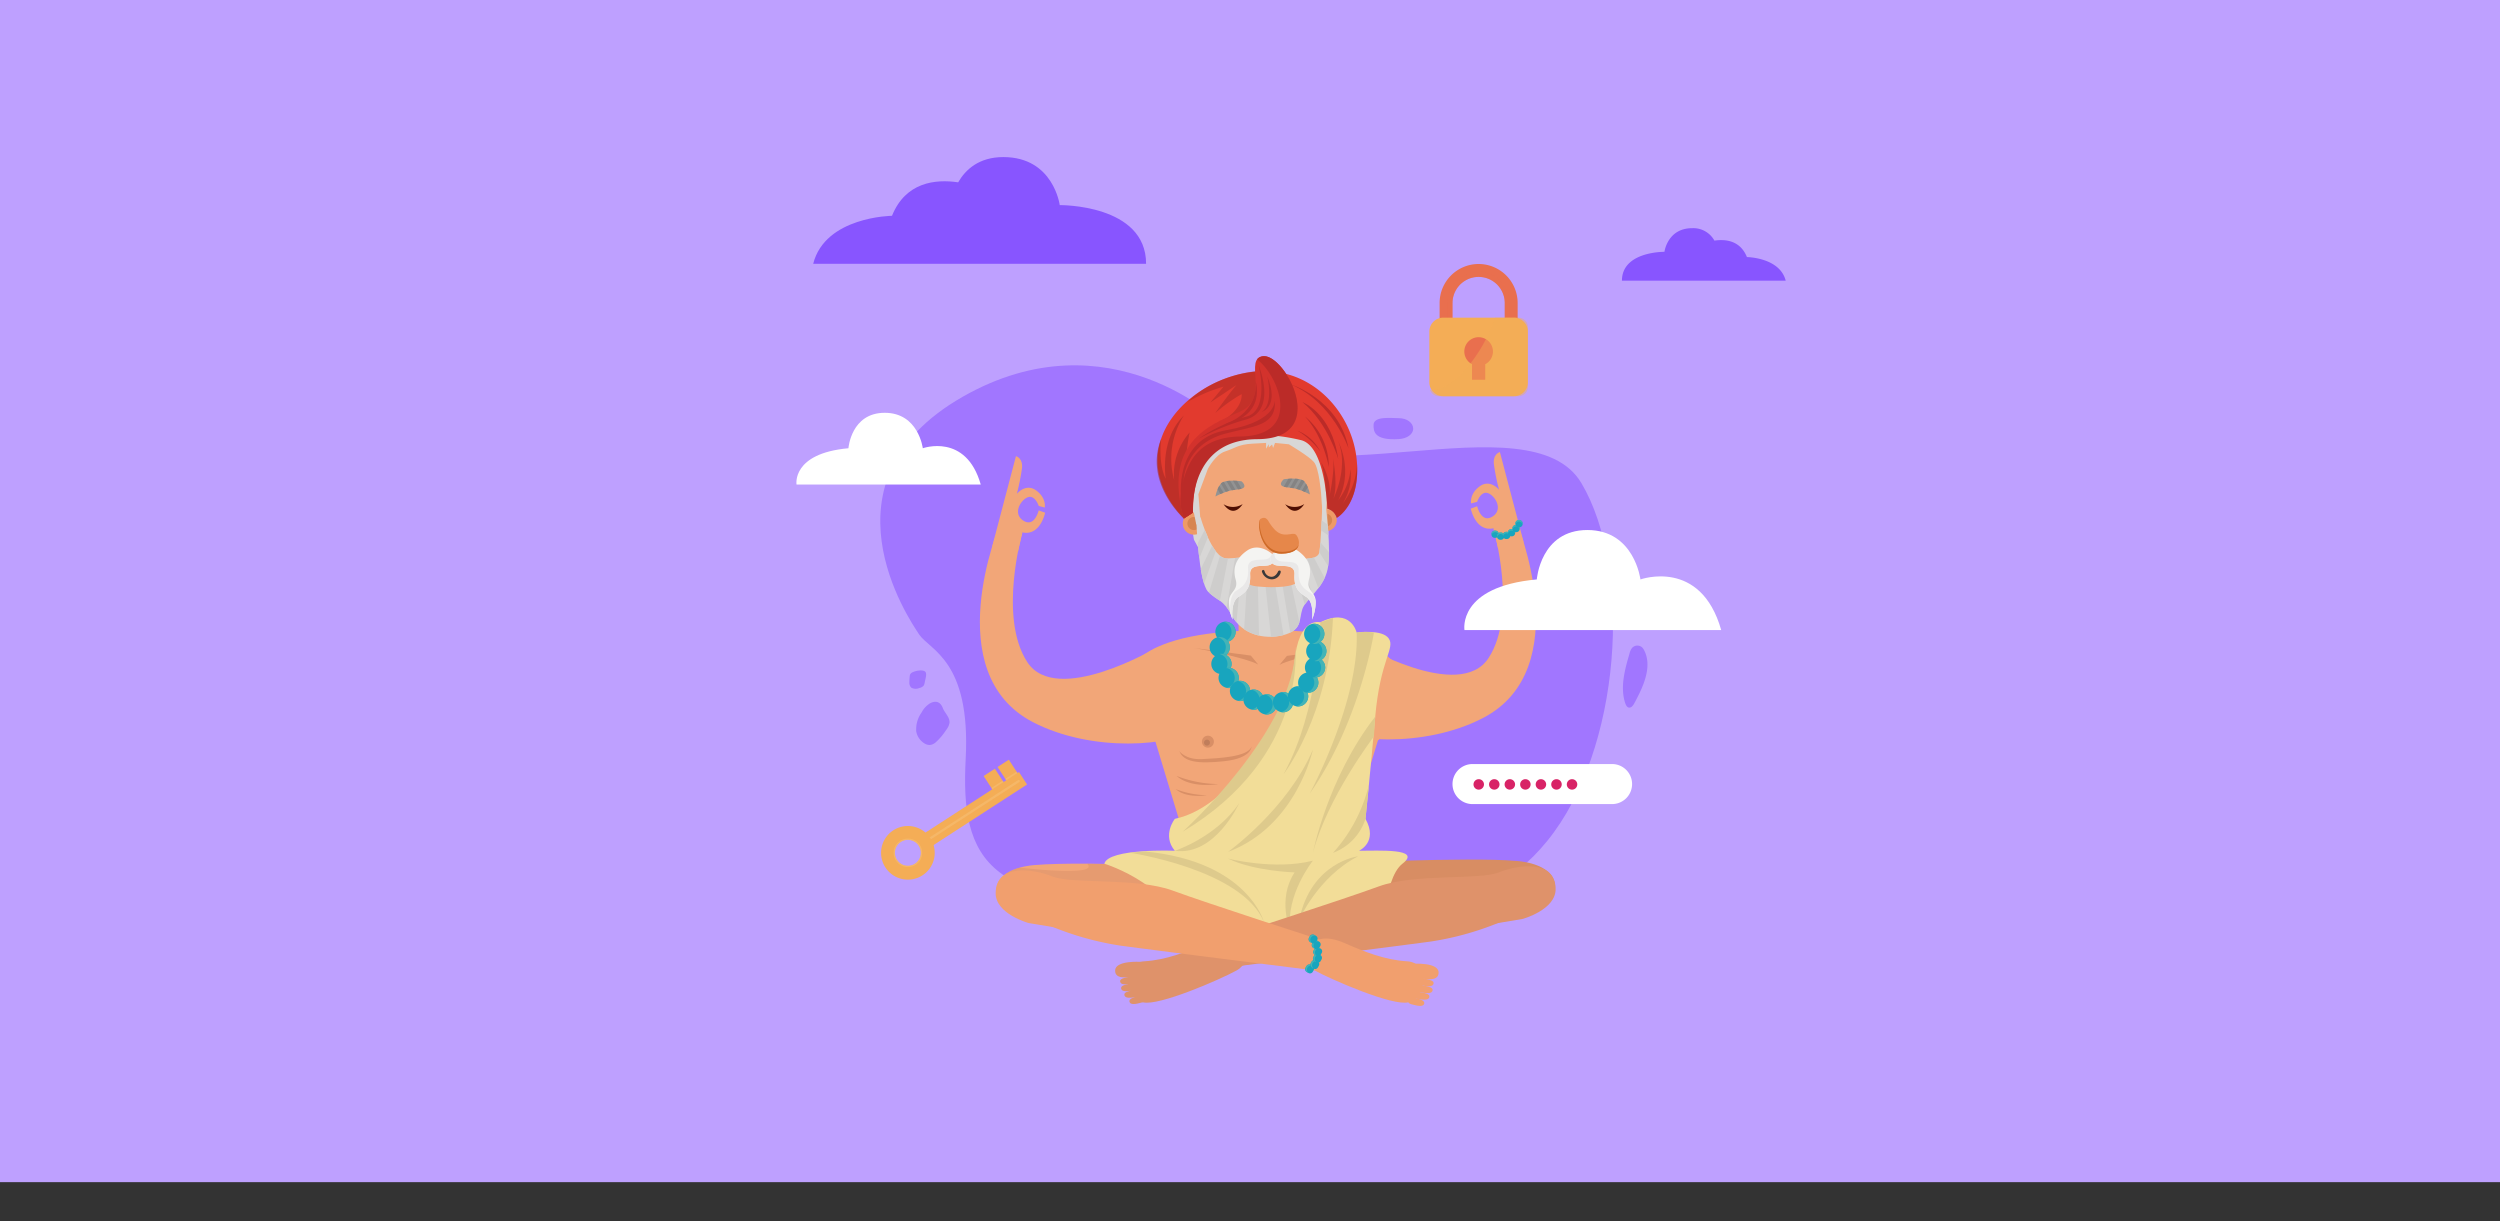 <svg xmlns="http://www.w3.org/2000/svg" width="700" height="342" viewBox="0 0 700 342">
  <rect x="0" y="0" width="700" height="342" fill="#333333" stroke="none"/>
  <g id="Grupo_34765" data-name="Grupo 34765" transform="translate(170)">
    <rect id="Rectángulo_4475" data-name="Rectángulo 4475" width="700" height="331" transform="translate(-170)" fill="#bea0ff"/>
    <g id="Grupo_34757" data-name="Grupo 34757" transform="translate(-22.481 -38.711)">
      <path id="Trazado_35379" data-name="Trazado 35379" d="M199.13,192.813s-31.571-31.008-72.781-7.39S111.409,247.6,114.3,251.936s14.457,7.229,13.014,34.705,4.819,45.3,66.513,37.115,75.415,11.57,96.267-13.98,24.026-76.036,9.609-100.252S220.816,215.626,199.13,192.813Z" transform="translate(-4.437 -35.547)" fill="#a176ff"/>
      <path id="Trazado_35380" data-name="Trazado 35380" d="M326.247,286.745s27.914,16.5,36.08,3.962,1.392-36.12,1.392-36.12l6.36-2.2s17.269,41.336-9.351,55.149c-16.476,8.551-39.093,6.878-46.374,1.61S317.431,283.628,326.247,286.745Z" transform="translate(-93.035 -67.773)" fill="#f2a678"/>
      <path id="Trazado_35381" data-name="Trazado 35381" d="M405.711,244.073l-6.659-25.3s-1.972.512-1.691,3.335a59.333,59.333,0,0,0,1.455,7.223s-2.5-3.1-5.429-.955-2.4,4.779-2.4,4.779l1.685-.437s1-3.071,2.967-2.467,4.5,4.555,1.346,6.573-4.3-2.87-4.3-2.87l-1.8.661s1.357,6.6,6.372,5.5l1.231,5.411Z" transform="translate(-126.598 -53.487)" fill="#f2a678"/>
      <path id="Trazado_35382" data-name="Trazado 35382" d="M317.573,439.844c-3.485.495-16.953,1.656-18.7-9.724-.006-.023-.006-.04-.012-.063-.034-.23-.063-.46-.086-.7-.88-8.557,7.027-10.685,13.3-11.047v-.006s38.926-1.892,52.176-.742c0,0,10.587.374,11.076,6.889C376.156,435.617,335.142,438.884,317.573,439.844Z" transform="translate(-87.433 -137.804)" fill="#d88d63"/>
      <path id="Trazado_35383" data-name="Trazado 35383" d="M275.1,194.314l-3.778-3.4.132,1.4-3.249-1.4,1.656,2.415H262.5l1.547.776-6.769.874,1.029,1.018-5.532,3.174H254.8l-1.351,1.65-1.633.638,1.3.891L250.41,204.5h1.829l-2.726,5.21.19,2.645-.822,4.256.633.955v5.613l1.639,3.767,24.5-27.017Z" transform="translate(-66.257 -41.648)" fill="#d8d7d6"/>
      <path id="Trazado_35384" data-name="Trazado 35384" d="M284.365,195.854l3.675-3.4-.132,1.4,3.163-1.4-1.61,2.415h7.154l-1.5.776,6.079.978-2.7,1.035,5.17,2.709h-1.972l1.317,1.65,1.593.638-1.265.886,2.634,2.162h-1.783l2.651,7.51-1.219.684.805,4.261-.615.955v5.607l-1.6,3.772L280.38,201.467Z" transform="translate(-79.643 -42.303)" fill="#d8d7d6"/>
      <path id="Trazado_35385" data-name="Trazado 35385" d="M255.908,237.3l-1.1-2.03s-2.962-16.97-1.219-22.773,6.17-10.587,14.325-12.186,23.371.253,24.429,11.565a129.772,129.772,0,0,1,0,21.979l-.7,3.433H255.908Z" transform="translate(-68.023 -45.434)" fill="#d8d7d6"/>
      <g id="Grupo_33551" data-name="Grupo 33551" transform="translate(220.52 181.218)">
        <circle id="Elipse_272" data-name="Elipse 272" cx="3.128" cy="3.128" r="3.128" fill="#ee9a66"/>
        <circle id="Elipse_273" data-name="Elipse 273" cx="1.834" cy="1.834" r="1.834" transform="translate(1.294 1.294)" fill="#d78550"/>
      </g>
      <g id="Grupo_33552" data-name="Grupo 33552" transform="translate(183.652 182.173)">
        <circle id="Elipse_274" data-name="Elipse 274" cx="3.128" cy="3.128" r="3.128" fill="#ee9a66"/>
        <circle id="Elipse_275" data-name="Elipse 275" cx="1.834" cy="1.834" r="1.834" transform="translate(1.294 1.294)" fill="#d78550"/>
      </g>
      <path id="Trazado_35386" data-name="Trazado 35386" d="M264.862,415.417l-14.877-2.507s-4.5,23.469,21.065,23.469c23.871,0,14.5-17.908,14.5-17.908Z" transform="translate(-66.598 -135.983)" fill="#f2a678"/>
      <path id="Trazado_35387" data-name="Trazado 35387" d="M289.412,412.643l14.814-6.263s6,27.224-21,27.224c-23.871,0-14.5-17.908-14.5-17.908Z" transform="translate(-73.919 -133.208)" fill="#f2a678"/>
      <path id="Trazado_35388" data-name="Trazado 35388" d="M217.591,441.844c3.485.495,16.953,1.656,18.7-9.724.006-.023.006-.04.011-.063.035-.23.063-.46.086-.7.88-8.557-7.027-10.685-13.3-11.047v-.006s-38.926-1.892-52.176-.742c0,0-10.587.374-11.076,6.889C159.009,437.617,200.023,440.884,217.591,441.844Z" transform="translate(-28.413 -138.654)" fill="#f2a678"/>
      <path id="Trazado_35389" data-name="Trazado 35389" d="M171.39,411.1" transform="translate(-33.33 -135.214)" fill="#d98f66" opacity="0.48"/>
      <path id="Trazado_35390" data-name="Trazado 35390" d="M165.01,414.49" transform="translate(-30.619 -136.654)" fill="#d98f66" opacity="0.48"/>
      <path id="Trazado_35391" data-name="Trazado 35391" d="M164.16,422.235c10.616,2.622,45.476,19.322,45.476,19.322l-1.334-21.9-21.14-.443c3.629,3.8-18.845,1.093-18.845,1.093A12.034,12.034,0,0,0,164.16,422.235Z" transform="translate(-30.257 -138.66)" fill="#d98f66" opacity="0.48"/>
      <path id="Trazado_35392" data-name="Trazado 35392" d="M285.847,365.658l7.907-26.056c3.054-3.238,4.923-10.921,4.923-10.921s4.612-8.362-4.284-11.749l-18.465-3.606-26.58-.207-20.306,3.232c-8.948,3.255-4.463,11.685-4.463,11.685s3.64,7.85,6.636,11.133l7.867,26s1.955,10.737,20.587,11.346S284.07,368.844,285.847,365.658Z" transform="translate(-55.454 -93.579)" fill="#f2a678"/>
      <path id="Trazado_35393" data-name="Trazado 35393" d="M246.678,323.587,223.451,320.4s-2.2-13.767,34.682-14.8,41.992,9.742,41.727,13.52S246.678,323.587,246.678,323.587Z" transform="translate(-55.441 -90.354)" fill="#f2a678"/>
      <path id="Trazado_35394" data-name="Trazado 35394" d="M297.77,318.938l2.076-2.507,15.993-2.151S301.64,316.851,297.77,318.938Z" transform="translate(-87.032 -94.072)" fill="#d98f66"/>
      <path id="Trazado_35395" data-name="Trazado 35395" d="M251.346,321.193l-24.32-2.433s-11.513,7.758,3.956,22.813Z" transform="translate(-55.221 -95.976)" fill="#f2a678"/>
      <path id="Trazado_35396" data-name="Trazado 35396" d="M308.43,321.193l24.32-2.433s12.583,8.189-2.887,23.239Z" transform="translate(-91.562 -95.976)" fill="#f2a678"/>
      <path id="Trazado_35397" data-name="Trazado 35397" d="M274.087,402.054l-23.877-9s.38-25.936,23.25-26.85,24.153,26.85,24.153,26.85Z" transform="translate(-66.823 -116.127)" fill="#f2a678"/>
      <path id="Trazado_35398" data-name="Trazado 35398" d="M292.08,291.436v10.006l-14.279.3-.2-10.627Z" transform="translate(-78.461 -84.231)" fill="#f2a678"/>
      <path id="Trazado_35399" data-name="Trazado 35399" d="M292.08,296.451s-9.563,2.525-14.365.627l-.115-5.958,14.475.316v5.015Z" transform="translate(-78.461 -84.231)" fill="#d58858" opacity="0.8"/>
      <path id="Trazado_35400" data-name="Trazado 35400" d="M293.945,240.187l-.109-24.59s-1.633-11.685-19.667-11.179-17.045,16.263-17.045,16.263a.838.838,0,0,1,.092.023l1.2,22.065a7.7,7.7,0,0,0,3.174,6.815l6.326,5.1c9.017,7.114,15.573,1.208,15.573,1.208l4.928-4A13.686,13.686,0,0,0,293.945,240.187Z" transform="translate(-69.756 -47.382)" fill="#f2a678"/>
      <g id="Grupo_33553" data-name="Grupo 33553" transform="translate(211.148 172.728)">
        <path id="Trazado_35401" data-name="Trazado 35401" d="M299.281,231.891s4.658-.684,5.808.656a8.362,8.362,0,0,1,1.489,3.588,19.146,19.146,0,0,0-4.215-1.668c-1.725-.328-3.519-.3-3.824-1.006S299.281,231.891,299.281,231.891Z" transform="translate(-298.483 -231.716)" fill="#939393"/>
        <path id="Trazado_35402" data-name="Trazado 35402" d="M301.128,231.77l-1.288,2.2a7.085,7.085,0,0,0,.978.2l1.443-2.438C301.853,231.73,301.467,231.747,301.128,231.77Z" transform="translate(-299.06 -231.722)" fill="#848383"/>
        <path id="Trazado_35403" data-name="Trazado 35403" d="M304.314,231.75l-1.484,2.525c.328.04.667.086,1.012.144l1.512-2.559A9.625,9.625,0,0,0,304.314,231.75Z" transform="translate(-300.33 -231.731)" fill="#848383"/>
        <path id="Trazado_35404" data-name="Trazado 35404" d="M307.394,232.27l-1.484,2.53c.3.075.615.178.926.288l1.374-2.323A1.875,1.875,0,0,0,307.394,232.27Z" transform="translate(-301.639 -231.952)" fill="#848383"/>
        <path id="Trazado_35405" data-name="Trazado 35405" d="M309.812,234.14l-1.162,1.984c.311.127.6.253.874.374l.794-1.346A6.653,6.653,0,0,0,309.812,234.14Z" transform="translate(-302.803 -232.746)" fill="#848383"/>
      </g>
      <path id="Trazado_35406" data-name="Trazado 35406" d="M255.494,230.379l1.162-1.15-.581-7.4,2.64-7.073s2.093-4.025,4.813-4.894,3.669-1.961,7.585-2.18l3.916-.219V209.1l.759-1.305v.926l.926-.817.27.978.546-1.415,3.859.38s5.549,3.261,7.016,4.951,2.007,8.7,2.007,8.7l.6,8.408h.592l.552-8.965s5.1-20.961-14.676-22.629c-17.028-1.438-22.917,9.874-24.141,13.209S255.494,230.379,255.494,230.379Z" transform="translate(-68.041 -44.738)" fill="#d8d7d6"/>
      <path id="Trazado_35407" data-name="Trazado 35407" d="M257.28,249.237l1.162-1.15s3.3,11.662,7.378,11.542,15.078-1.455,18.534-.483,6.746.6,7.28-.966.9-13.215.9-13.215l.943-.144s1.714,12.358.569,17.821-6.1,8.3-7.073,11.179.063,5.906-5.417,7.3-11.536-.4-14.2-5.314-4.117-4.187-6.78-6.849S257.28,249.237,257.28,249.237Z" transform="translate(-69.827 -64.556)" fill="#d8d7d6"/>
      <path id="Trazado_35408" data-name="Trazado 35408" d="M259.932,256.63l-1.972,3.749c.115,1.346.259,2.8.431,4.25l2.421-5.889C260.485,258.022,260.191,257.3,259.932,256.63Z" transform="translate(-70.116 -69.575)" fill="#cecdcc"/>
      <path id="Trazado_35409" data-name="Trazado 35409" d="M262.624,264.33,259.45,270.9a30.783,30.783,0,0,0,.914,4.083l3.284-9.1A13.962,13.962,0,0,1,262.624,264.33Z" transform="translate(-70.749 -72.847)" fill="#cecdcc"/>
      <path id="Trazado_35410" data-name="Trazado 35410" d="M268.437,270a2.938,2.938,0,0,1-1.915-.776l-3.082,10.345a22.852,22.852,0,0,0,3.048,2.272l2.272-11.846C268.644,269.991,268.535,269.991,268.437,270Z" transform="translate(-72.444 -74.925)" fill="#cecdcc"/>
      <path id="Trazado_35411" data-name="Trazado 35411" d="M274.394,270.225l-2.364,13.813a18.29,18.29,0,0,1,1.587,2.49,10.579,10.579,0,0,0,1.167,1.714l1.731-18.172C275.762,270.128,275.049,270.185,274.394,270.225Z" transform="translate(-76.095 -75.286)" fill="#cecdcc"/>
      <path id="Trazado_35412" data-name="Trazado 35412" d="M281.781,269.718l-1.231,20.231a12.1,12.1,0,0,0,4.175,1.777l-.5-22.186C283.4,269.6,282.58,269.661,281.781,269.718Z" transform="translate(-79.715 -75.061)" fill="#cecdcc"/>
      <path id="Trazado_35413" data-name="Trazado 35413" d="M289.36,269.305l2.461,22.612a14.835,14.835,0,0,0,3.358-.449,1.671,1.671,0,0,0,.161-.046l-3.726-22.232C290.878,269.225,290.125,269.265,289.36,269.305Z" transform="translate(-83.459 -74.912)" fill="#cecdcc"/>
      <path id="Trazado_35414" data-name="Trazado 35414" d="M296.83,269.119l3.571,21.594a4.522,4.522,0,0,0,2.548-2.9l-3.991-18.644C298.314,269.125,297.595,269.113,296.83,269.119Z" transform="translate(-86.633 -74.881)" fill="#cecdcc"/>
      <path id="Trazado_35415" data-name="Trazado 35415" d="M303.837,269.62a6.3,6.3,0,0,0-.707-.15l3.991,13.554a30.226,30.226,0,0,1,2.289-2.755l-4.008-10.3C304.89,269.878,304.366,269.763,303.837,269.62Z" transform="translate(-89.31 -75.031)" fill="#cecdcc"/>
      <path id="Trazado_35416" data-name="Trazado 35416" d="M311.18,270.415l3.169,8.292a15.217,15.217,0,0,0,1.766-2.87l-3.025-5.728A6.415,6.415,0,0,1,311.18,270.415Z" transform="translate(-92.731 -75.303)" fill="#cecdcc"/>
      <path id="Trazado_35417" data-name="Trazado 35417" d="M317.466,262.73a25.464,25.464,0,0,1-.316,2.755l2.473,3.916a30.149,30.149,0,0,0,.247-3.887Z" transform="translate(-95.268 -72.167)" fill="#cecdcc"/>
      <path id="Trazado_35418" data-name="Trazado 35418" d="M319.893,253.254l-1.685-1.144c-.04.886-.086,1.835-.138,2.789l2.053,1.42C320.06,255.256,319.979,254.215,319.893,253.254Z" transform="translate(-95.658 -67.654)" fill="#cecdcc"/>
      <path id="Trazado_35419" data-name="Trazado 35419" d="M290.019,271.28s-9.569-1.11-9.839,2.047-.253,4.917,4.146,5.337,10.581.2,11.116-1.639S296.081,271.344,290.019,271.28Z" transform="translate(-79.517 -75.72)" fill="#f2a678"/>
      <path id="Trazado_35420" data-name="Trazado 35420" d="M293.7,276.691s-.621,1.472-1.857,1.4a2.028,2.028,0,0,1-1.852-1.472s-.155-.627-.575-.391c0,0-.362.19-.092.69a2.955,2.955,0,0,0,2.5,1.886,2.563,2.563,0,0,0,2.622-1.852s.138-.414-.092-.558C294.358,276.4,293.927,276.139,293.7,276.691Z" transform="translate(-83.402 -77.881)" fill="#39393a"/>
      <path id="Trazado_35421" data-name="Trazado 35421" d="M285.025,266.892s-3.485-3.065-6.8-.765-4.043,5.084-3.192,8.114-1.7,3.312-1.875,5.894a12.994,12.994,0,0,0,1.024,5.314s-.7-4.917,1.65-6.366,3.433-2.783,3.255-6.3,4.56-1.7,5.946-2.9A1.758,1.758,0,0,0,285.025,266.892Z" transform="translate(-76.565 -73.247)" fill="#f4f4f2"/>
      <path id="Trazado_35422" data-name="Trazado 35422" d="M285.49,268.37a2.426,2.426,0,0,1-.771,1.1c-1.386,1.213-6.124-.6-5.946,2.9s-.9,4.842-3.255,6.3-1.65,6.366-1.65,6.366-.017-.034-.04-.092a13.744,13.744,0,0,0,.615,1.817s-.7-4.917,1.65-6.366,3.433-2.783,3.255-6.3,4.56-1.7,5.946-2.9A1.736,1.736,0,0,0,285.49,268.37Z" transform="translate(-76.834 -74.563)" fill="#e9e8e8"/>
      <path id="Trazado_35423" data-name="Trazado 35423" d="M294.129,266.892s3.485-3.065,6.8-.765,4.043,5.084,3.192,8.114,1.7,3.312,1.875,5.894a12.994,12.994,0,0,1-1.024,5.314s.7-4.917-1.65-6.366-3.433-2.783-3.255-6.3-4.56-1.7-5.946-2.9A1.751,1.751,0,0,1,294.129,266.892Z" transform="translate(-85.128 -73.247)" fill="#f4f4f2"/>
      <path id="Trazado_35424" data-name="Trazado 35424" d="M304.482,278.872c-2.352-1.455-3.433-2.783-3.255-6.3s-4.56-1.7-5.946-2.9a1.771,1.771,0,0,1-.679-2.191c-.293.207-.472.357-.472.357a1.746,1.746,0,0,0,0,2.985c1.386,1.213,6.124-.6,5.946,2.9s.9,4.842,3.255,6.3,1.65,6.366,1.65,6.366a13.519,13.519,0,0,0,1.041-4.94A3.886,3.886,0,0,0,304.482,278.872Z" transform="translate(-85.13 -74.185)" fill="#e9e8e8"/>
      <g id="Grupo_33554" data-name="Grupo 33554" transform="translate(205.037 183.707)">
        <path id="Trazado_35425" data-name="Trazado 35425" d="M292.252,254.133a12.857,12.857,0,0,1-1.662-2.191c-.638-1.121-1.277-1.432-2.329-.84s-.368,9.851,5.935,9.73,4.934-4.359,3.985-5.291S294.8,256.749,292.252,254.133Z" transform="translate(-287.858 -250.807)" fill="#e6874a"/>
        <path id="Trazado_35426" data-name="Trazado 35426" d="M294.359,260.7c-5.429.1-6.688-6.74-6.263-9.029-.782,1.472.178,9.644,6.1,9.535,3.318-.063,4.509-1.271,4.756-2.53C298.5,259.732,297.223,260.641,294.359,260.7Z" transform="translate(-287.859 -251.174)" fill="#cd6a27"/>
      </g>
      <g id="Grupo_33555" data-name="Grupo 33555" transform="translate(192.818 173.303)">
        <path id="Trazado_35427" data-name="Trazado 35427" d="M273.908,232.891s-4.658-.684-5.808.656a8.363,8.363,0,0,0-1.489,3.588,19.146,19.146,0,0,1,4.215-1.668c1.725-.328,3.519-.3,3.824-1.006S273.908,232.891,273.908,232.891Z" transform="translate(-266.61 -232.716)" fill="#939393"/>
        <path id="Trazado_35428" data-name="Trazado 35428" d="M276.253,232.77l1.288,2.2a7.091,7.091,0,0,1-.978.2l-1.443-2.438C275.523,232.73,275.908,232.747,276.253,232.77Z" transform="translate(-270.226 -232.722)" fill="#848383"/>
        <path id="Trazado_35429" data-name="Trazado 35429" d="M272.981,232.75l1.484,2.525c-.328.04-.667.086-1.012.144l-1.512-2.559A9.954,9.954,0,0,1,272.981,232.75Z" transform="translate(-268.875 -232.731)" fill="#848383"/>
        <path id="Trazado_35430" data-name="Trazado 35430" d="M270.067,233.27l1.484,2.53c-.3.075-.615.178-.926.288l-1.374-2.323A1.945,1.945,0,0,1,270.067,233.27Z" transform="translate(-267.732 -232.951)" fill="#848383"/>
        <path id="Trazado_35431" data-name="Trazado 35431" d="M268.126,235.14l1.162,1.984c-.311.127-.6.253-.874.374l-.794-1.346A6.163,6.163,0,0,1,268.126,235.14Z" transform="translate(-267.039 -233.746)" fill="#848383"/>
      </g>
      <path id="Trazado_35432" data-name="Trazado 35432" d="M268,197.431s3.629-.391,10.547,1.271,7.384,19.219,7.384,19.219a3.753,3.753,0,0,1,2.645,2.542s6.843-3.772,5.561-16.43-11.823-25.044-26.557-24.63c-19.317.541-40.841,21.128-21.824,41.25l2.553-1.645s-.374-13.675,6.395-17.724A26.924,26.924,0,0,1,268,197.431Z" transform="translate(-61.794 -36.754)" fill="#e23a2e"/>
      <path id="Trazado_35433" data-name="Trazado 35433" d="M328.1,219.884a19.33,19.33,0,0,1-3.985,11.07,15.091,15.091,0,0,0,2.168-9.627,16.4,16.4,0,0,1-3.433,8.724c4.365-8.436,0-16.441,0-16.441,3,7.355-1.346,15.958-1.346,15.958,1.386-4.014-.2-11.726-.2-11.726.736,3.508-.868,10.863-.868,10.863.5-4.7-2.369-9.247-2.369-9.247a33.635,33.635,0,0,1,1.288,7.947c.374,2.887.431,5.061.431,5.061a3.753,3.753,0,0,1,2.645,2.542c.052-.029.092-.057.144-.086C323.51,234.318,328.738,230.465,328.1,219.884Z" transform="translate(-95.658 -51.294)" fill="#a22825" opacity="0.56"/>
      <path id="Trazado_35434" data-name="Trazado 35434" d="M272.4,179.4s-11.6.725-19.483,8.655a44.045,44.045,0,0,1,10.127-4.324l-3.715,4.463,7.332-4.917s-2.03,2.329-5.963,7.873a44.406,44.406,0,0,1,7.413-5.331s.587,3.962-5.446,7.482C262.662,193.294,276.159,191.264,272.4,179.4Z" transform="translate(-67.974 -36.757)" fill="#a22825" opacity="0.48"/>
      <path id="Trazado_35435" data-name="Trazado 35435" d="M245.587,229.831s-11.271-9.966-6.355-22.313c0,0-.9,6.889,1.282,11.162,0,0-1.829-10.978,5.078-17.7a22.513,22.513,0,0,0-2.714,18.08,17.668,17.668,0,0,1,4.319-13.319s-3.232,15.533.949,22.445Z" transform="translate(-61.63 -45.927)" fill="#a22825" opacity="0.56"/>
      <path id="Trazado_35436" data-name="Trazado 35436" d="M252.645,215.911s-2.341-20.783,18.028-21.065,7.861-23.043,1.829-22.738,2.065,11.789-6.815,15.579-21.462,8.9-15.59,29.869Z" transform="translate(-66.135 -33.657)" fill="#d3322c"/>
      <path id="Trazado_35437" data-name="Trazado 35437" d="M272.9,172.118a2.307,2.307,0,0,0-1.9.874c6.073,4.572,12.8,21.358-4.681,21.6-11.6.161-14.647,7.091-16.136,12.928-1.029,5.607-.782,6.136.311,10.041l2.553-1.645s-1.576-20.49,18.028-20.576C291.632,195.247,278.934,171.813,272.9,172.118Z" transform="translate(-66.535 -33.662)" fill="#bb2b28"/>
      <path id="Trazado_35438" data-name="Trazado 35438" d="M250.49,215.625s.081-10.052,11.6-13.169c8.459-2.289,14.733-2.1,13.917-10.006,0,0,1.53,6.372-13.549,9.006S249.84,220.83,249.84,220.83Z" transform="translate(-66.602 -42.303)" fill="#bb2b28"/>
      <path id="Trazado_35439" data-name="Trazado 35439" d="M258.32,197.132a43.922,43.922,0,0,1,13.244-6.176c6.889-1.639,3.6-14.406,3.6-14.406s5.291,12.537-3.4,15.136A64.039,64.039,0,0,0,258.32,197.132Z" transform="translate(-70.269 -35.546)" fill="#bb2b28"/>
      <path id="Trazado_35440" data-name="Trazado 35440" d="M290.668,181.87s1.961,7.625-1.518,9.989C289.15,191.859,294.211,190.4,290.668,181.87Z" transform="translate(-83.369 -37.807)" fill="#bb2b28"/>
      <path id="Trazado_35441" data-name="Trazado 35441" d="M279.491,183.93s1.587,8.678-8.971,12.37C270.52,196.3,282.131,194.764,279.491,183.93Z" transform="translate(-75.453 -38.682)" fill="#bb2b28"/>
      <path id="Trazado_35442" data-name="Trazado 35442" d="M302.84,185.66s13.807,4.141,16.441,18.1C319.276,203.757,314.911,190.652,302.84,185.66Z" transform="translate(-89.187 -39.417)" fill="#bb2b28"/>
      <path id="Trazado_35443" data-name="Trazado 35443" d="M308.91,194.45s8.241,2.979,10.052,15.987C318.956,210.437,316.116,200.321,308.91,194.45Z" transform="translate(-91.766 -43.153)" fill="#bb2b28"/>
      <path id="Trazado_35444" data-name="Trazado 35444" d="M310.1,201.39a17.982,17.982,0,0,1,6.717,14.187S315.362,207.077,310.1,201.39Z" transform="translate(-92.272 -46.102)" fill="#bb2b28"/>
      <path id="Trazado_35445" data-name="Trazado 35445" d="M306.45,208.35a12.109,12.109,0,0,1,6.441,5.837A21.571,21.571,0,0,0,306.45,208.35Z" transform="translate(-90.721 -49.059)" fill="#bb2b28"/>
      <path id="Trazado_35446" data-name="Trazado 35446" d="M272.96,300.669s-6.084-1.857-7.252,11.248-16.4,40.312-33.481,43.78c0,0-3.663,4.618,0,8.937,0,0-18.546-.736-19.748,3.617,0,0,21.283,6.516,21.962,22.324,0,0,8.39,1.415,23.423.621s21.945,3.537,32.428,0c0,0,.057-18.581,5.676-22.945s-6.728-3.594-12.18-3.617c0,0,5.446-2.415,1.817-8.937,0,0,1.334-12.611,2.732-28.621s5.624-19.121,3.807-21.847-9.011-1.685-9.011-1.685S281.506,296.414,272.96,300.669Z" transform="translate(-50.79 -87.713)" fill="#f2dd98"/>
      <path id="Trazado_35447" data-name="Trazado 35447" d="M272.69,416.7s13.094,3.347,23.785.581c0,0-7.683,9.563-6.349,19.616,0,0-3.738-8.793,1.219-16.32C291.34,420.57,280.039,420.271,272.69,416.7Z" transform="translate(-76.375 -137.593)" fill="#deca8c"/>
      <path id="Trazado_35448" data-name="Trazado 35448" d="M323.884,415.6s-13.077,1.576-16.464,17.678C307.42,433.278,312.751,421.293,323.884,415.6Z" transform="translate(-91.133 -137.126)" fill="#deca8c"/>
      <path id="Trazado_35449" data-name="Trazado 35449" d="M355.822,435.21s9.368-2.548,9.259-8.454c-.155-8.172-10.328-6.826-15.878-4.595s-23.612.247-33.653,3.939-41.33,13.779-41.33,13.779l1.558,8.586Z" transform="translate(-77.025 -139.19)" fill="#df926a"/>
      <path id="Trazado_35450" data-name="Trazado 35450" d="M253.823,456.209s-2.283-1.7-7.8.707-11.271,4.744-17.568,5.1-5.509,10.127-.282,11.473c4.394,1.133,21.646-6.389,26.263-8.931S256.25,455.927,253.823,456.209Z" transform="translate(-55.679 -154.134)" fill="#df926a"/>
      <path id="Trazado_35451" data-name="Trazado 35451" d="M357.842,441.81a83.594,83.594,0,0,1-26.516,8.787c-14.348,1.932-54.4,6.941-54.4,6.941l42.411-14Z" transform="translate(-78.177 -148.263)" fill="#df926a"/>
      <path id="Trazado_35452" data-name="Trazado 35452" d="M312.48,351.618s13.94-25.711,13.146-45.091a15.337,15.337,0,0,1,4.836,0C330.457,306.526,326.644,331.461,312.48,351.618Z" transform="translate(-93.283 -90.695)" fill="#deca8c"/>
      <path id="Trazado_35453" data-name="Trazado 35453" d="M310.052,300.756s-.161,23.992-10.282,42.515c0,0,12.749-16.378,13.825-43.751Z" transform="translate(-87.882 -87.8)" fill="#deca8c"/>
      <path id="Trazado_35454" data-name="Trazado 35454" d="M246.82,403.052s11.553-3.749,18.023-13.342C264.843,389.71,258.1,404.622,246.82,403.052Z" transform="translate(-65.382 -126.125)" fill="#deca8c"/>
      <path id="Trazado_35455" data-name="Trazado 35455" d="M272.69,392.277s16.694-11.961,23.785-28.667C296.475,363.6,291.938,385.106,272.69,392.277Z" transform="translate(-76.375 -115.034)" fill="#deca8c"/>
      <path id="Trazado_35456" data-name="Trazado 35456" d="M250.64,365.3s31.669-28.65,31.548-51.894C282.183,313.41,285.777,344.263,250.64,365.3Z" transform="translate(-67.005 -93.702)" fill="#deca8c"/>
      <path id="Trazado_35457" data-name="Trazado 35457" d="M331.492,347.59l-.368,5.567s-13.089,17.16-17.074,32.555C314.05,385.711,318.064,364.9,331.492,347.59Z" transform="translate(-93.95 -108.226)" fill="#deca8c"/>
      <path id="Trazado_35458" data-name="Trazado 35458" d="M333.869,380.74A43.443,43.443,0,0,1,323.8,399.827a15.079,15.079,0,0,0,9.109-9.523Z" transform="translate(-98.093 -122.313)" fill="#deca8c"/>
      <path id="Trazado_35459" data-name="Trazado 35459" d="M224.64,413.595s31.623,4.658,37.7,19.426c0,0-4.457-16.9-33.067-19.731Z" transform="translate(-55.957 -136.144)" fill="#deca8c"/>
      <path id="Trazado_35460" data-name="Trazado 35460" d="M168.828,437.21s-9.368-2.548-9.259-8.454c.155-8.172,10.328-6.826,15.878-4.595s23.612.247,33.653,3.939,41.33,13.779,41.33,13.779l-1.558,8.586Z" transform="translate(-28.306 -140.04)" fill="#f19f6e"/>
      <path id="Trazado_35461" data-name="Trazado 35461" d="M313.637,456.209s2.283-1.7,7.8.707,11.271,4.744,17.568,5.1,5.509,10.127.282,11.473c-4.394,1.133-21.646-6.389-26.263-8.931S311.21,455.927,313.637,456.209Z" transform="translate(-92.462 -154.134)" fill="#f19f6e"/>
      <path id="Trazado_35462" data-name="Trazado 35462" d="M174.16,443.81a83.593,83.593,0,0,0,26.516,8.787c14.348,1.932,54.4,6.941,54.4,6.941l-42.411-14Z" transform="translate(-34.507 -149.113)" fill="#f19f6e"/>
      <path id="Trazado_35463" data-name="Trazado 35463" d="M249,363.451s1.725,2.473,6.355,2.237,12.859-.6,13.876-3.508c0,0,.017,3.266-7.608,4.089S250.179,366.447,249,363.451Z" transform="translate(-66.308 -114.426)" fill="#d98f66"/>
      <circle id="Elipse_276" data-name="Elipse 276" cx="1.679" cy="1.679" r="1.679" transform="translate(189.017 244.7)" fill="#d98f66"/>
      <circle id="Elipse_277" data-name="Elipse 277" cx="0.84" cy="0.84" r="0.84" transform="translate(189.592 245.804)" fill="#c07d5b"/>
      <path id="Trazado_35464" data-name="Trazado 35464" d="M247.63,376.45a33.2,33.2,0,0,0,11.743,2.289S251.747,380.119,247.63,376.45Z" transform="translate(-65.726 -120.49)" fill="#d98f66"/>
      <path id="Trazado_35465" data-name="Trazado 35465" d="M247.21,382.87A24.883,24.883,0,0,0,256,384.584S250.287,385.613,247.21,382.87Z" transform="translate(-65.548 -123.218)" fill="#d98f66"/>
      <path id="Trazado_35466" data-name="Trazado 35466" d="M224.836,466.97s-7.1-.466-7.1,2.456,4.48,1.547,5.814,1.691S225.7,468.436,224.836,466.97Z" transform="translate(-53.025 -158.943)" fill="#df926a"/>
      <path id="Trazado_35467" data-name="Trazado 35467" d="M224.391,474.04s-4.238.155-4.221,1.334,1.685,1,3.554.656S224.391,474.04,224.391,474.04Z" transform="translate(-54.058 -161.959)" fill="#df926a"/>
      <path id="Trazado_35468" data-name="Trazado 35468" d="M224.871,477.38s-4.238.155-4.221,1.334,1.685,1,3.554.656S224.871,477.38,224.871,477.38Z" transform="translate(-54.262 -163.378)" fill="#df926a"/>
      <path id="Trazado_35469" data-name="Trazado 35469" d="M226.451,480.57s-4.238.155-4.221,1.334,1.685,1,3.554.656S226.451,480.57,226.451,480.57Z" transform="translate(-54.933 -164.734)" fill="#df926a"/>
      <path id="Trazado_35470" data-name="Trazado 35470" d="M228.771,483.17s-4.2.529-4.083,1.708,1.771.845,3.6.339S228.771,483.17,228.771,483.17Z" transform="translate(-55.977 -165.839)" fill="#df926a"/>
      <path id="Trazado_35471" data-name="Trazado 35471" d="M362.637,467.9s7.1-.466,7.1,2.456-4.48,1.547-5.814,1.691S361.775,469.361,362.637,467.9Z" transform="translate(-114.446 -159.338)" fill="#f19f6e"/>
      <path id="Trazado_35472" data-name="Trazado 35472" d="M365.191,474.97s4.238.155,4.221,1.334-1.685,1-3.554.656S365.191,474.97,365.191,474.97Z" transform="translate(-115.521 -162.354)" fill="#f19f6e"/>
      <path id="Trazado_35473" data-name="Trazado 35473" d="M364.709,478.31s4.238.155,4.221,1.334-1.685,1-3.554.656S364.709,478.31,364.709,478.31Z" transform="translate(-115.315 -163.773)" fill="#f19f6e"/>
      <path id="Trazado_35474" data-name="Trazado 35474" d="M363.129,481.5s4.238.155,4.221,1.334-1.685,1-3.554.656S363.129,481.5,363.129,481.5Z" transform="translate(-114.644 -165.129)" fill="#f19f6e"/>
      <path id="Trazado_35475" data-name="Trazado 35475" d="M360.829,484.09s4.2.529,4.083,1.708-1.771.845-3.6.339S360.829,484.09,360.829,484.09Z" transform="translate(-113.627 -166.23)" fill="#f19f6e"/>
      <path id="Trazado_35476" data-name="Trazado 35476" d="M201.232,288.745s-27.914,16.5-36.08,3.962-1.392-36.12-1.392-36.12l-6.36-2.2s-17.269,41.336,9.351,55.149c16.476,8.551,39.093,6.878,46.374,1.61S210.054,285.628,201.232,288.745Z" transform="translate(-25.044 -68.623)" fill="#f2a678"/>
      <path id="Trazado_35477" data-name="Trazado 35477" d="M274.069,318.788l-2.076-2.507L256,314.13S270.2,316.7,274.069,318.788Z" transform="translate(-69.283 -94.008)" fill="#d98f66"/>
      <path id="Trazado_35478" data-name="Trazado 35478" d="M270.52,244.13a4.94,4.94,0,0,0,5.354-.04C275.874,244.084,273.51,248.323,270.52,244.13Z" transform="translate(-75.453 -64.246)" fill="#4e0e02"/>
      <path id="Trazado_35479" data-name="Trazado 35479" d="M300.52,244.13a4.94,4.94,0,0,0,5.354-.04C305.874,244.084,303.51,248.323,300.52,244.13Z" transform="translate(-88.201 -64.246)" fill="#4e0e02"/>
      <path id="Trazado_35480" data-name="Trazado 35480" d="M157.88,246.073l6.659-25.3s1.972.512,1.691,3.335a59.33,59.33,0,0,1-1.455,7.223s2.5-3.1,5.429-.955,2.4,4.779,2.4,4.779l-1.685-.437s-1-3.071-2.967-2.467-4.5,4.555-1.346,6.573,4.3-2.87,4.3-2.87l1.8.661s-1.357,6.6-6.372,5.5l-1.231,5.411Z" transform="translate(-27.589 -54.337)" fill="#f2a678"/>
      <g id="Grupo_33556" data-name="Grupo 33556" transform="translate(252.7 112.63)">
        <path id="Trazado_35481" data-name="Trazado 35481" d="M386.656,127.21a10.936,10.936,0,0,0-10.926,10.926v10.507h21.853V138.136A10.944,10.944,0,0,0,386.656,127.21Zm-7.315,17.827v-6.9a7.315,7.315,0,1,1,14.63,0v6.9Z" transform="translate(-372.86 -127.21)" fill="#e96f4e"/>
        <path id="Trazado_35482" data-name="Trazado 35482" d="M388.284,130.97a8.733,8.733,0,0,0-8.724,8.724v8.39h17.448v-8.39A8.737,8.737,0,0,0,388.284,130.97Zm7.315,15.665h-14.63v-6.9a7.315,7.315,0,1,1,14.63,0Z" transform="translate(-374.488 -128.808)" fill="#e96f4e" opacity="0.4"/>
        <path id="Trazado_35483" data-name="Trazado 35483" d="M394.433,175.338h-19.8a3.892,3.892,0,0,1-3.893-3.893V157.223a3.892,3.892,0,0,1,3.893-3.893h19.8a3.892,3.892,0,0,1,3.893,3.893v14.221A3.892,3.892,0,0,1,394.433,175.338Z" transform="translate(-370.74 -138.309)" fill="#f4ad56"/>
        <path id="Trazado_35484" data-name="Trazado 35484" d="M395.777,166.858a4.008,4.008,0,1,0-5.854,3.56v4.336h3.692v-4.336A4.021,4.021,0,0,0,395.777,166.858Z" transform="translate(-377.972 -142.355)" fill="#e96f4e"/>
        <path id="Trazado_35485" data-name="Trazado 35485" d="M395.811,153.34h-6.625a41.279,41.279,0,0,1-6.562,12.473c-2.663,3.462-6.861,7.855-11.6,7.763a2.633,2.633,0,0,0,2.484,1.765h22.313a2.633,2.633,0,0,0,2.634-2.634V155.974A2.642,2.642,0,0,0,395.811,153.34Z" transform="translate(-370.859 -138.313)" fill="#f4ad56" opacity="0.4"/>
      </g>
      <g id="Grupo_33558" data-name="Grupo 33558" transform="translate(99.181 251.424)">
        <rect id="Rectángulo_4470" data-name="Rectángulo 4470" width="5.331" height="3.755" transform="translate(35.519 6.516) rotate(-122.935)" fill="#f4ad56"/>
        <rect id="Rectángulo_4471" data-name="Rectángulo 4471" width="5.331" height="3.755" transform="translate(31.616 9.043) rotate(-122.935)" fill="#f4ad56"/>
        <rect id="Rectángulo_4472" data-name="Rectángulo 4472" width="1.357" height="3.755" transform="translate(35.517 6.512) rotate(-122.935)" fill="#f6c37b" opacity="0.5"/>
        <rect id="Rectángulo_4473" data-name="Rectángulo 4473" width="1.357" height="3.755" transform="translate(31.617 9.044) rotate(-122.935)" fill="#f6c37b" opacity="0.5"/>
        <rect id="Rectángulo_4474" data-name="Rectángulo 4474" width="4.164" height="32.624" transform="translate(13.493 24.682) rotate(-122.935)" fill="#f4ad56"/>
        <path id="Trazado_35486" data-name="Trazado 35486" d="M123.592,396.3h0a.317.317,0,0,0,.443.092l26.85-17.39a.317.317,0,0,0,.092-.443h0a.317.317,0,0,0-.443-.092l-26.85,17.39A.322.322,0,0,0,123.592,396.3Z" transform="translate(-112.177 -372.75)" fill="#f6c37b" opacity="0.5"/>
        <g id="Grupo_33557" data-name="Grupo 33557" transform="translate(0 18.57)">
          <path id="Trazado_35487" data-name="Trazado 35487" d="M107.208,402.059a7.51,7.51,0,1,1-2.22,10.386A7.517,7.517,0,0,1,107.208,402.059Zm2.1,3.249a3.638,3.638,0,1,0,5.032,1.075A3.64,3.64,0,0,0,109.313,405.308Z" transform="translate(-103.781 -400.854)" fill="#f4ad56"/>
        </g>
        <path id="Trazado_35488" data-name="Trazado 35488" d="M111.726,407.617a3.992,3.992,0,1,0,5.521,1.179A4,4,0,0,0,111.726,407.617Zm.19.293a3.638,3.638,0,1,1-1.075,5.032A3.64,3.64,0,0,1,111.916,407.91Z" transform="translate(-106.384 -384.886)" fill="#f6c37b" opacity="0.5"/>
      </g>
      <g id="Grupo_33559" data-name="Grupo 33559" transform="translate(259.182 252.642)">
        <path id="Trazado_35489" data-name="Trazado 35489" d="M426.687,381.894h-39.07a5.607,5.607,0,0,1-5.607-5.607h0a5.607,5.607,0,0,1,5.607-5.607h39.07a5.607,5.607,0,0,1,5.607,5.607h0A5.61,5.61,0,0,1,426.687,381.894Z" transform="translate(-382.01 -370.68)" fill="#fff"/>
        <path id="Trazado_35490" data-name="Trazado 35490" d="M393.7,380.983h0a1.465,1.465,0,0,1-1.466-1.466h0a1.465,1.465,0,0,1,1.466-1.466h0a1.465,1.465,0,0,1,1.466,1.466h0A1.473,1.473,0,0,1,393.7,380.983Zm5.82-1.466h0a1.465,1.465,0,0,0-1.466-1.466h0a1.465,1.465,0,0,0-1.466,1.466h0a1.465,1.465,0,0,0,1.466,1.466h0A1.465,1.465,0,0,0,399.516,379.516Zm4.353,0h0a1.465,1.465,0,0,0-1.466-1.466h0a1.465,1.465,0,0,0-1.466,1.466h0a1.465,1.465,0,0,0,1.466,1.466h0A1.465,1.465,0,0,0,403.869,379.516Zm4.353,0h0a1.465,1.465,0,0,0-1.466-1.466h0a1.465,1.465,0,0,0-1.466,1.466h0a1.465,1.465,0,0,0,1.466,1.466h0A1.465,1.465,0,0,0,408.223,379.516Zm4.353,0h0a1.465,1.465,0,0,0-1.466-1.466h0a1.465,1.465,0,0,0-1.466,1.466h0a1.465,1.465,0,0,0,1.466,1.466h0A1.465,1.465,0,0,0,412.576,379.516Zm4.359,0h0a1.465,1.465,0,0,0-1.466-1.466h0A1.465,1.465,0,0,0,414,379.516h0a1.465,1.465,0,0,0,1.466,1.466h0A1.465,1.465,0,0,0,416.935,379.516Zm4.353,0h0a1.465,1.465,0,0,0-1.466-1.466h0a1.465,1.465,0,0,0-1.466,1.466h0a1.465,1.465,0,0,0,1.466,1.466h0A1.465,1.465,0,0,0,421.288,379.516Z" transform="translate(-386.353 -373.812)" fill="#d82366"/>
      </g>
      <path id="Trazado_35491" data-name="Trazado 35491" d="M77.131,209.586s.725-9.926,10.167-9.926,10.656,9.926,10.656,9.926,12.105-4.359,16.223,10.167H62.6S61.15,211.035,77.131,209.586Z" transform="translate(12.911 -45.366)" fill="#fff"/>
      <path id="Trazado_35492" data-name="Trazado 35492" d="M408.053,270.576s1.012-13.836,14.175-13.836,14.848,13.836,14.848,13.836,16.873-6.073,22.612,14.175H387.8C387.8,284.746,385.78,272.6,408.053,270.576Z" transform="translate(-125.27 -69.622)" fill="#fff"/>
      <g id="Grupo_33573" data-name="Grupo 33573" transform="translate(191.168 212.784)">
        <g id="Grupo_33560" data-name="Grupo 33560" transform="translate(1.61)">
          <path id="Trazado_35493" data-name="Trazado 35493" d="M269.381,307.052h0a2.851,2.851,0,0,1-2.841-2.841h0a2.851,2.851,0,0,1,2.841-2.841h0a2.851,2.851,0,0,1,2.841,2.841h0A2.854,2.854,0,0,1,269.381,307.052Z" transform="translate(-266.54 -301.37)" fill="#18a5be"/>
          <path id="Trazado_35494" data-name="Trazado 35494" d="M271.055,301.38a3.146,3.146,0,0,0-.575.058,2.835,2.835,0,0,1,0,5.555,2.708,2.708,0,0,0,.575.057,2.835,2.835,0,1,0,0-5.67Z" transform="translate(-268.214 -301.374)" fill="#43b4b7"/>
        </g>
        <g id="Grupo_33561" data-name="Grupo 33561" transform="translate(0 4.302)">
          <path id="Trazado_35495" data-name="Trazado 35495" d="M266.581,314.532h0a2.851,2.851,0,0,1-2.841-2.841h0a2.851,2.851,0,0,1,2.841-2.841h0a2.851,2.851,0,0,1,2.841,2.841h0A2.854,2.854,0,0,1,266.581,314.532Z" transform="translate(-263.74 -308.85)" fill="#18a5be"/>
          <path id="Trazado_35496" data-name="Trazado 35496" d="M268.255,308.86a3.144,3.144,0,0,0-.575.058,2.835,2.835,0,0,1,0,5.555,2.706,2.706,0,0,0,.575.058,2.835,2.835,0,1,0,0-5.67Z" transform="translate(-265.414 -308.854)" fill="#43b4b7"/>
        </g>
        <g id="Grupo_33562" data-name="Grupo 33562" transform="translate(0.477 8.983)">
          <path id="Trazado_35497" data-name="Trazado 35497" d="M267.411,322.672h0a2.851,2.851,0,0,1-2.841-2.841h0a2.851,2.851,0,0,1,2.841-2.841h0a2.851,2.851,0,0,1,2.841,2.841h0A2.851,2.851,0,0,1,267.411,322.672Z" transform="translate(-264.57 -316.99)" fill="#18a5be"/>
          <path id="Trazado_35498" data-name="Trazado 35498" d="M269.085,317a3.149,3.149,0,0,0-.575.057,2.835,2.835,0,0,1,0,5.555,2.71,2.71,0,0,0,.575.058,2.835,2.835,0,1,0,0-5.67Z" transform="translate(-266.244 -316.994)" fill="#43b4b7"/>
        </g>
        <g id="Grupo_33563" data-name="Grupo 33563" transform="translate(2.502 12.91)">
          <path id="Trazado_35499" data-name="Trazado 35499" d="M270.931,329.5h0a2.851,2.851,0,0,1-2.841-2.841h0a2.851,2.851,0,0,1,2.841-2.841h0a2.851,2.851,0,0,1,2.841,2.841h0A2.847,2.847,0,0,1,270.931,329.5Z" transform="translate(-268.09 -323.82)" fill="#18a5be"/>
          <path id="Trazado_35500" data-name="Trazado 35500" d="M272.605,323.83a3.144,3.144,0,0,0-.575.057,2.835,2.835,0,0,1,0,5.555,2.708,2.708,0,0,0,.575.058,2.835,2.835,0,1,0,0-5.67Z" transform="translate(-269.764 -323.824)" fill="#43b4b7"/>
        </g>
        <g id="Grupo_33564" data-name="Grupo 33564" transform="translate(5.676 16.545)">
          <path id="Trazado_35501" data-name="Trazado 35501" d="M276.451,335.822h0a2.851,2.851,0,0,1-2.841-2.841h0a2.851,2.851,0,0,1,2.841-2.841h0a2.851,2.851,0,0,1,2.841,2.841h0A2.854,2.854,0,0,1,276.451,335.822Z" transform="translate(-273.61 -330.14)" fill="#18a5be"/>
          <path id="Trazado_35502" data-name="Trazado 35502" d="M278.125,330.15a3.146,3.146,0,0,0-.575.058,2.835,2.835,0,0,1,0,5.555,2.708,2.708,0,0,0,.575.058,2.835,2.835,0,1,0,0-5.67Z" transform="translate(-275.284 -330.144)" fill="#43b4b7"/>
        </g>
        <g id="Grupo_33565" data-name="Grupo 33565" transform="translate(9.477 18.989)">
          <path id="Trazado_35503" data-name="Trazado 35503" d="M283.061,340.072h0a2.851,2.851,0,0,1-2.841-2.841h0a2.851,2.851,0,0,1,2.841-2.841h0a2.851,2.851,0,0,1,2.841,2.841h0A2.851,2.851,0,0,1,283.061,340.072Z" transform="translate(-280.22 -334.39)" fill="#18a5be"/>
          <path id="Trazado_35504" data-name="Trazado 35504" d="M284.735,334.4a3.147,3.147,0,0,0-.575.057,2.835,2.835,0,0,1,0,5.555,2.711,2.711,0,0,0,.575.058,2.835,2.835,0,1,0,0-5.67Z" transform="translate(-281.894 -334.394)" fill="#43b4b7"/>
        </g>
        <g id="Grupo_33566" data-name="Grupo 33566" transform="translate(13.146 20.311)">
          <path id="Trazado_35505" data-name="Trazado 35505" d="M289.441,342.372h0a2.851,2.851,0,0,1-2.841-2.841h0a2.851,2.851,0,0,1,2.841-2.841h0a2.851,2.851,0,0,1,2.841,2.841h0A2.854,2.854,0,0,1,289.441,342.372Z" transform="translate(-286.6 -336.69)" fill="#18a5be"/>
          <path id="Trazado_35506" data-name="Trazado 35506" d="M291.115,336.7a3.144,3.144,0,0,0-.575.058,2.835,2.835,0,0,1,0,5.555,2.711,2.711,0,0,0,.575.057,2.835,2.835,0,1,0,0-5.67Z" transform="translate(-288.274 -336.694)" fill="#43b4b7"/>
        </g>
        <g id="Grupo_33567" data-name="Grupo 33567" transform="translate(17.735 19.69)">
          <path id="Trazado_35507" data-name="Trazado 35507" d="M297.421,341.292h0a2.851,2.851,0,0,1-2.841-2.841h0a2.851,2.851,0,0,1,2.841-2.841h0a2.851,2.851,0,0,1,2.841,2.841h0A2.854,2.854,0,0,1,297.421,341.292Z" transform="translate(-294.58 -335.61)" fill="#18a5be"/>
          <path id="Trazado_35508" data-name="Trazado 35508" d="M299.1,335.62a3.146,3.146,0,0,0-.575.057,2.835,2.835,0,0,1,0,5.555,2.708,2.708,0,0,0,.575.057,2.835,2.835,0,1,0,0-5.67Z" transform="translate(-296.254 -335.614)" fill="#43b4b7"/>
        </g>
        <g id="Grupo_33568" data-name="Grupo 33568" transform="translate(21.939 18.051)">
          <path id="Trazado_35509" data-name="Trazado 35509" d="M304.731,338.442h0a2.851,2.851,0,0,1-2.841-2.841h0a2.851,2.851,0,0,1,2.841-2.841h0a2.851,2.851,0,0,1,2.841,2.841h0A2.847,2.847,0,0,1,304.731,338.442Z" transform="translate(-301.89 -332.76)" fill="#18a5be"/>
          <path id="Trazado_35510" data-name="Trazado 35510" d="M306.405,332.77a3.144,3.144,0,0,0-.575.057,2.835,2.835,0,0,1,0,5.555,2.712,2.712,0,0,0,.575.057,2.835,2.835,0,1,0,0-5.67Z" transform="translate(-303.564 -332.764)" fill="#43b4b7"/>
        </g>
        <g id="Grupo_33569" data-name="Grupo 33569" transform="translate(24.78 14.227)">
          <path id="Trazado_35511" data-name="Trazado 35511" d="M309.671,331.792h0a2.851,2.851,0,0,1-2.841-2.841h0a2.851,2.851,0,0,1,2.841-2.841h0a2.851,2.851,0,0,1,2.841,2.841h0A2.858,2.858,0,0,1,309.671,331.792Z" transform="translate(-306.83 -326.11)" fill="#18a5be"/>
          <path id="Trazado_35512" data-name="Trazado 35512" d="M311.345,326.12a3.147,3.147,0,0,0-.575.057,2.835,2.835,0,0,1,0,5.555,2.708,2.708,0,0,0,.575.058,2.835,2.835,0,1,0,0-5.67Z" transform="translate(-308.504 -326.114)" fill="#43b4b7"/>
        </g>
        <g id="Grupo_33570" data-name="Grupo 33570" transform="translate(26.689 9.977)">
          <path id="Trazado_35513" data-name="Trazado 35513" d="M312.991,324.4h0a2.851,2.851,0,0,1-2.841-2.841h0a2.851,2.851,0,0,1,2.841-2.841h0a2.851,2.851,0,0,1,2.841,2.841h0A2.847,2.847,0,0,1,312.991,324.4Z" transform="translate(-310.15 -318.72)" fill="#18a5be"/>
          <path id="Trazado_35514" data-name="Trazado 35514" d="M314.665,318.73a3.146,3.146,0,0,0-.575.058,2.835,2.835,0,0,1,0,5.555,2.708,2.708,0,0,0,.575.058,2.835,2.835,0,1,0,0-5.67Z" transform="translate(-311.824 -318.724)" fill="#43b4b7"/>
        </g>
        <g id="Grupo_33571" data-name="Grupo 33571" transform="translate(27.04 5.388)">
          <path id="Trazado_35515" data-name="Trazado 35515" d="M313.6,316.422h0a2.851,2.851,0,0,1-2.841-2.841h0a2.851,2.851,0,0,1,2.841-2.841h0a2.851,2.851,0,0,1,2.841,2.841h0A2.851,2.851,0,0,1,313.6,316.422Z" transform="translate(-310.76 -310.74)" fill="#18a5be"/>
          <path id="Trazado_35516" data-name="Trazado 35516" d="M315.275,310.75a3.141,3.141,0,0,0-.575.058,2.835,2.835,0,0,1,0,5.555,2.71,2.71,0,0,0,.575.058,2.835,2.835,0,1,0,0-5.67Z" transform="translate(-312.434 -310.744)" fill="#43b4b7"/>
        </g>
        <g id="Grupo_33572" data-name="Grupo 33572" transform="translate(26.465 0.575)">
          <path id="Trazado_35517" data-name="Trazado 35517" d="M312.6,308.052h0a2.851,2.851,0,0,1-2.841-2.841h0a2.851,2.851,0,0,1,2.841-2.841h0a2.851,2.851,0,0,1,2.841,2.841h0A2.847,2.847,0,0,1,312.6,308.052Z" transform="translate(-309.76 -302.37)" fill="#18a5be"/>
          <path id="Trazado_35518" data-name="Trazado 35518" d="M314.275,302.38a3.146,3.146,0,0,0-.575.057,2.835,2.835,0,0,1,0,5.555,2.712,2.712,0,0,0,.575.057,2.835,2.835,0,1,0,0-5.67Z" transform="translate(-311.434 -302.374)" fill="#43b4b7"/>
        </g>
      </g>
      <g id="Grupo_33580" data-name="Grupo 33580" transform="translate(270.096 184.323)">
        <g id="Grupo_33574" data-name="Grupo 33574" transform="translate(0 2.962)">
          <path id="Trazado_35519" data-name="Trazado 35519" d="M403.008,257.9l.006.236a.9.9,0,0,1-.868.914l-.236.006a.9.9,0,0,1-.914-.868l-.006-.236a.9.9,0,0,1,.868-.914l.236-.006A.893.893,0,0,1,403.008,257.9Z" transform="translate(-400.99 -257.03)" fill="#18a5be"/>
          <path id="Trazado_35520" data-name="Trazado 35520" d="M400.99,258.075a.855.855,0,0,0,.029.207,1.014,1.014,0,0,1,1.984-.046,1.257,1.257,0,0,0,.017-.207,1.015,1.015,0,0,0-2.03.046Z" transform="translate(-400.99 -257.034)" fill="#43b4b7"/>
        </g>
        <g id="Grupo_33575" data-name="Grupo 33575" transform="translate(1.547 3.502)">
          <path id="Trazado_35521" data-name="Trazado 35521" d="M405.7,258.838l.006.236a.9.9,0,0,1-.868.914l-.236.006a.9.9,0,0,1-.914-.868l-.006-.236a.9.9,0,0,1,.868-.914l.236-.006A.889.889,0,0,1,405.7,258.838Z" transform="translate(-403.679 -257.969)" fill="#18a5be"/>
          <path id="Trazado_35522" data-name="Trazado 35522" d="M403.68,259a.855.855,0,0,0,.029.207,1.014,1.014,0,0,1,1.984-.046,1.257,1.257,0,0,0,.017-.207,1.015,1.015,0,0,0-2.03.046Z" transform="translate(-403.679 -257.969)" fill="#43b4b7"/>
        </g>
        <g id="Grupo_33576" data-name="Grupo 33576" transform="translate(3.209 3.29)">
          <path id="Trazado_35523" data-name="Trazado 35523" d="M408.588,258.468l.006.236a.9.9,0,0,1-.868.914l-.236.006a.9.9,0,0,1-.914-.868l-.006-.236a.9.9,0,0,1,.868-.914l.236-.006A.893.893,0,0,1,408.588,258.468Z" transform="translate(-406.57 -257.6)" fill="#18a5be"/>
          <path id="Trazado_35524" data-name="Trazado 35524" d="M406.57,258.635a.859.859,0,0,0,.029.207,1.014,1.014,0,0,1,1.984-.046,1.26,1.26,0,0,0,.017-.207,1.015,1.015,0,0,0-2.03.046Z" transform="translate(-406.57 -257.6)" fill="#43b4b7"/>
        </g>
        <g id="Grupo_33577" data-name="Grupo 33577" transform="translate(4.589 2.536)">
          <path id="Trazado_35525" data-name="Trazado 35525" d="M411,257.158l.006.236a.9.9,0,0,1-.868.914l-.236.006a.9.9,0,0,1-.914-.868l-.006-.236a.9.9,0,0,1,.868-.914l.236-.006A.9.9,0,0,1,411,257.158Z" transform="translate(-408.974 -256.289)" fill="#18a5be"/>
          <path id="Trazado_35526" data-name="Trazado 35526" d="M408.97,257.325a.856.856,0,0,0,.029.207,1.014,1.014,0,0,1,1.984-.046,1.26,1.26,0,0,0,.017-.207,1.015,1.015,0,0,0-2.03.046Z" transform="translate(-408.97 -256.289)" fill="#43b4b7"/>
        </g>
        <g id="Grupo_33578" data-name="Grupo 33578" transform="translate(5.86 1.374)">
          <path id="Trazado_35527" data-name="Trazado 35527" d="M413.2,255.138l.006.236a.9.9,0,0,1-.868.914l-.236.006a.9.9,0,0,1-.914-.868l-.006-.236a.9.9,0,0,1,.868-.914l.236-.006A.892.892,0,0,1,413.2,255.138Z" transform="translate(-411.179 -254.269)" fill="#18a5be"/>
          <path id="Trazado_35528" data-name="Trazado 35528" d="M411.18,255.3a.856.856,0,0,0,.029.207,1.014,1.014,0,0,1,1.984-.046,1.257,1.257,0,0,0,.017-.207,1.015,1.015,0,0,0-2.03.046Z" transform="translate(-411.179 -254.269)" fill="#43b4b7"/>
        </g>
        <g id="Grupo_33579" data-name="Grupo 33579" transform="translate(6.699)">
          <path id="Trazado_35529" data-name="Trazado 35529" d="M414.658,252.748l.006.236a.9.9,0,0,1-.868.914l-.236.006a.9.9,0,0,1-.914-.868l-.006-.236a.9.9,0,0,1,.868-.914l.236-.006A.889.889,0,0,1,414.658,252.748Z" transform="translate(-412.639 -251.879)" fill="#18a5be"/>
          <path id="Trazado_35530" data-name="Trazado 35530" d="M412.64,252.915a.857.857,0,0,0,.029.207,1.014,1.014,0,0,1,1.984-.046,1.26,1.26,0,0,0,.017-.207,1.015,1.015,0,0,0-2.03.046Z" transform="translate(-412.639 -251.879)" fill="#43b4b7"/>
        </g>
      </g>
      <g id="Grupo_33587" data-name="Grupo 33587" transform="translate(217.91 300.356)">
        <g id="Grupo_33581" data-name="Grupo 33581" transform="translate(0 8.383)">
          <path id="Trazado_35531" data-name="Trazado 35531" d="M311.834,468.339l.477.265a.888.888,0,0,1,.345,1.213l-.264.477a.889.889,0,0,1-1.213.345l-.477-.265a.888.888,0,0,1-.345-1.213l.265-.477A.9.9,0,0,1,311.834,468.339Z" transform="translate(-310.242 -468.228)" fill="#18a5be"/>
          <path id="Trazado_35532" data-name="Trazado 35532" d="M311.019,470.574a1.04,1.04,0,0,0,.219.092,1.166,1.166,0,0,1,1.11-2,1.192,1.192,0,0,0-.2-.138,1.167,1.167,0,0,0-1.133,2.042Z" transform="translate(-310.318 -468.296)" fill="#43b4b7"/>
        </g>
        <g id="Grupo_33582" data-name="Grupo 33582" transform="translate(1.438 7.16)">
          <path id="Trazado_35533" data-name="Trazado 35533" d="M314.334,466.216l.477.265a.889.889,0,0,1,.345,1.213l-.265.477a.888.888,0,0,1-1.213.345l-.477-.265a.888.888,0,0,1-.345-1.213l.265-.477A.889.889,0,0,1,314.334,466.216Z" transform="translate(-312.742 -466.102)" fill="#18a5be"/>
          <path id="Trazado_35534" data-name="Trazado 35534" d="M313.511,468.454a1.037,1.037,0,0,0,.219.092,1.166,1.166,0,0,1,1.11-2,1.193,1.193,0,0,0-.2-.138,1.167,1.167,0,0,0-1.133,2.041Z" transform="translate(-312.816 -466.172)" fill="#43b4b7"/>
        </g>
        <g id="Grupo_33583" data-name="Grupo 33583" transform="translate(2.197 5.384)">
          <path id="Trazado_35535" data-name="Trazado 35535" d="M315.654,463.127l.477.265a.888.888,0,0,1,.345,1.213l-.265.477a.888.888,0,0,1-1.213.345l-.477-.264a.889.889,0,0,1-.345-1.213l.265-.477A.9.9,0,0,1,315.654,463.127Z" transform="translate(-314.062 -463.014)" fill="#18a5be"/>
          <path id="Trazado_35536" data-name="Trazado 35536" d="M314.839,465.364a1.037,1.037,0,0,0,.219.092,1.166,1.166,0,0,1,1.11-2,1.2,1.2,0,0,0-.2-.138,1.167,1.167,0,0,0-1.133,2.042Z" transform="translate(-314.138 -463.083)" fill="#43b4b7"/>
        </g>
        <g id="Grupo_33584" data-name="Grupo 33584" transform="translate(2.254 3.571)">
          <path id="Trazado_35537" data-name="Trazado 35537" d="M315.754,459.976l.477.264a.889.889,0,0,1,.345,1.213l-.265.477a.888.888,0,0,1-1.213.345l-.477-.265a.888.888,0,0,1-.345-1.213l.265-.477A.891.891,0,0,1,315.754,459.976Z" transform="translate(-314.162 -459.862)" fill="#18a5be"/>
          <path id="Trazado_35538" data-name="Trazado 35538" d="M314.939,462.214a1.037,1.037,0,0,0,.219.092,1.166,1.166,0,0,1,1.11-2,1.194,1.194,0,0,0-.2-.138,1.167,1.167,0,0,0-1.133,2.042Z" transform="translate(-314.238 -459.932)" fill="#43b4b7"/>
        </g>
        <g id="Grupo_33585" data-name="Grupo 33585" transform="translate(1.84 1.637)">
          <path id="Trazado_35539" data-name="Trazado 35539" d="M315.034,456.609l.477.265a.888.888,0,0,1,.345,1.213l-.265.477a.888.888,0,0,1-1.213.345l-.477-.265a.888.888,0,0,1-.345-1.213l.265-.477A.9.9,0,0,1,315.034,456.609Z" transform="translate(-313.442 -456.498)" fill="#18a5be"/>
          <path id="Trazado_35540" data-name="Trazado 35540" d="M314.219,458.844a1.038,1.038,0,0,0,.219.092,1.166,1.166,0,0,1,1.11-2,1.2,1.2,0,0,0-.2-.138,1.167,1.167,0,0,0-1.133,2.042Z" transform="translate(-313.518 -456.566)" fill="#43b4b7"/>
        </g>
        <g id="Grupo_33586" data-name="Grupo 33586" transform="translate(0.966)">
          <path id="Trazado_35541" data-name="Trazado 35541" d="M313.514,453.766l.477.265a.888.888,0,0,1,.345,1.213l-.264.477a.889.889,0,0,1-1.213.345l-.477-.265a.888.888,0,0,1-.345-1.213l.265-.477A.888.888,0,0,1,313.514,453.766Z" transform="translate(-311.922 -453.652)" fill="#18a5be"/>
          <path id="Trazado_35542" data-name="Trazado 35542" d="M312.7,456a1.034,1.034,0,0,0,.219.092,1.166,1.166,0,0,1,1.11-2,1.194,1.194,0,0,0-.2-.138A1.167,1.167,0,0,0,312.7,456Z" transform="translate(-311.997 -453.722)" fill="#43b4b7"/>
        </g>
      </g>
      <g id="Grupo_33588" data-name="Grupo 33588" transform="translate(80.176 82.693)">
        <path id="Unión_1" data-name="Unión 1" d="M49.094,29.886H0C3.341,16.643,22.065,16.441,22.065,16.441c3.8-9.422,12.116-10.321,18.526-9.37C42.658,3.487,46.421,0,53.246,0,67.289,0,69.031,13.451,69.031,13.451s24.181-.3,24.181,16.436Z" transform="translate(0 0)" fill="#85f"/>
      </g>
      <g id="Grupo_33589" data-name="Grupo 33589" transform="translate(306.625 102.602)">
        <path id="Unión_2" data-name="Unión 2" d="M21.7,14.7H0C0,6.469,11.9,6.619,11.9,6.619S12.749,0,19.662,0A6.741,6.741,0,0,1,25.89,3.482c3.152-.467,7.239-.023,9.109,4.61,0,0,9.213.1,10.857,6.613Z" fill="#85f"/>
      </g>
      <g id="Grupo_33590" data-name="Grupo 33590" transform="translate(237.076 155.723)">
        <path id="Trazado_35547" data-name="Trazado 35547" d="M343.57,204.138c0,1.616,0,4.394,7.131,3.939,2.185-.138,3.968-1.311,3.968-2.927s-1.777-2.927-3.968-2.927S343.57,201.556,343.57,204.138Z" transform="translate(-343.57 -202.145)" fill="#a176ff"/>
      </g>
      <g id="Grupo_33592" data-name="Grupo 33592" transform="translate(108.965 235.212)">
        <path id="Trazado_35549" data-name="Trazado 35549" d="M128.28,342.084c-.564-1.518-1.783-2.231-3.554-1.288a6.609,6.609,0,0,0-2.369,2.565,8.108,8.108,0,0,0-1.5,5.285,4.915,4.915,0,0,0,2.22,3.324,2.735,2.735,0,0,0,1.633.495,3.045,3.045,0,0,0,1.679-.817,16.959,16.959,0,0,0,2.835-3.376,4.34,4.34,0,0,0,.949-2.03C130.292,344.66,128.8,343.482,128.28,342.084Z" transform="translate(-120.795 -340.371)" fill="#a176ff"/>
      </g>
      <g id="Grupo_33593" data-name="Grupo 33593" transform="translate(107.11 226.438)">
        <path id="Trazado_35550" data-name="Trazado 35550" d="M118.651,325.537a1.672,1.672,0,0,0-.794.552,1.617,1.617,0,0,0-.2.707,13.846,13.846,0,0,0-.086,1.541,2.022,2.022,0,0,0,.495,1.57,2.481,2.481,0,0,0,2.277.121,2.21,2.21,0,0,0,1.167-.6,1.889,1.889,0,0,0,.334-.874c.184-1.029.753-2.588.127-3.123S119.744,325.088,118.651,325.537Z" transform="translate(-117.57 -325.113)" fill="#a176ff"/>
      </g>
      <g id="Grupo_33594" data-name="Grupo 33594" transform="translate(306.906 219.473)">
        <path id="Trazado_35551" data-name="Trazado 35551" d="M471.015,314.473a3.327,3.327,0,0,0-.656-.972,2,2,0,0,0-2.841.2,4.233,4.233,0,0,0-.673,1.512c-1.34,4.56-2.68,9.5-1.2,13.934.184.541.489,1.139,1.035,1.219.661.1,1.179-.6,1.512-1.219C470.475,324.882,473.31,319.177,471.015,314.473Z" transform="translate(-465 -313.002)" fill="#a176ff"/>
      </g>
      <g id="Grupo_33595" data-name="Grupo 33595" transform="translate(155.939 130.703)">
        <path id="Trazado_35552" data-name="Trazado 35552" d="M213.194,159.139c-4.135-.558-10.714-1.346-10.714,2,0,1.265,5.837,2.479,6.8,2.709a77.7,77.7,0,0,1,8.7,2.864c5.417,2,9.753-.7,5.463-3.715A21.974,21.974,0,0,0,213.194,159.139Z" transform="translate(-202.48 -158.637)" fill="#bea0ff"/>
      </g>
      <g id="Grupo_33596" data-name="Grupo 33596" transform="translate(271.285 297.013)">
        <path id="Trazado_35553" data-name="Trazado 35553" d="M416.751,455.108c3.893-1.5,10.041-3.974,8.43-6.907-.61-1.1-6.308.638-7.269.9a77.935,77.935,0,0,1-9.006,1.679c-5.71.851-8.218,5.3-3,5.889A22.105,22.105,0,0,0,416.751,455.108Z" transform="translate(-403.057 -447.839)" fill="#bea0ff"/>
      </g>
    </g>
  </g>
</svg>
